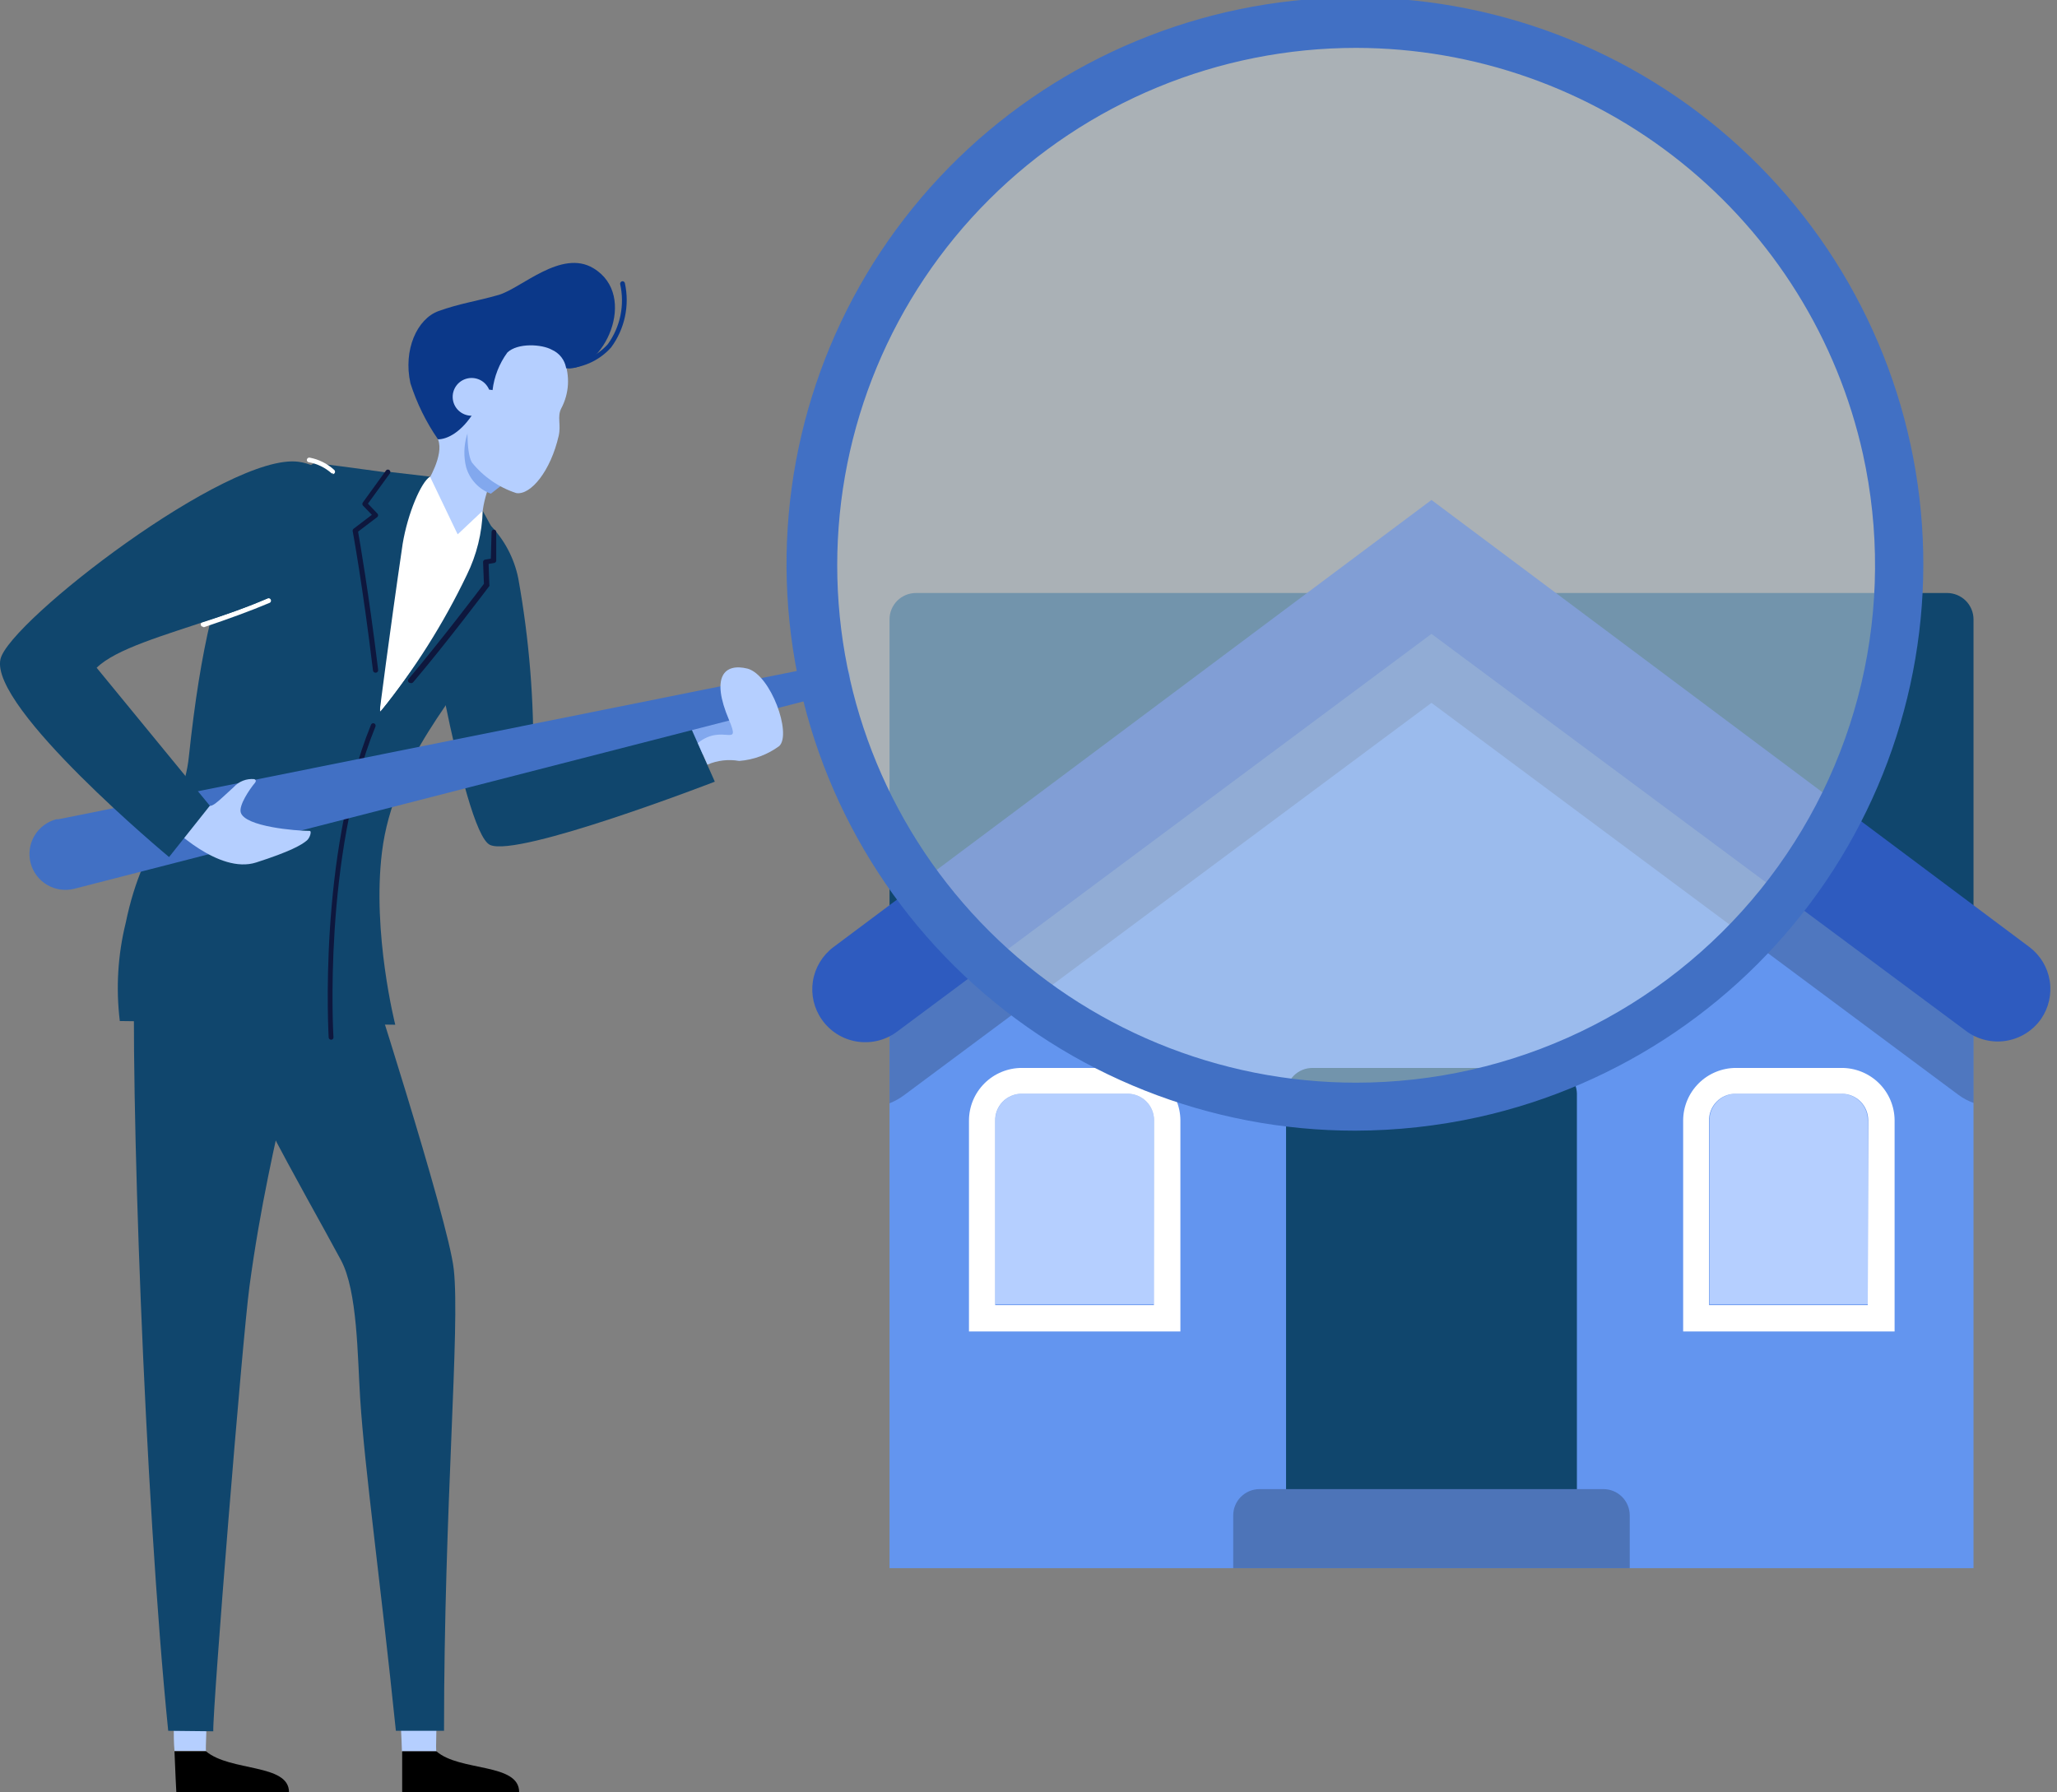 <svg width="101" height="88" viewBox="0 0 101 88" fill="none" xmlns="http://www.w3.org/2000/svg">
<rect x="0" y="0" width="101" height="88" fill="#808080" stroke="none"/>
<path d="M43.677 49.178V77H96.901V49.407L69.639 29.118L43.677 49.178Z" fill="#6395EF"/>
<path opacity="0.2" d="M43.677 49.178V54.174C43.941 54.069 44.189 53.929 44.415 53.758L70.286 34.513L96.158 53.758C96.385 53.926 96.636 54.06 96.901 54.156V49.425L69.639 29.118L43.677 49.178Z" fill="black"/>
<path d="M76.127 52.438H64.446C64.275 52.438 64.107 52.47 63.949 52.535C63.791 52.599 63.648 52.694 63.527 52.814C63.406 52.934 63.31 53.076 63.245 53.233C63.18 53.39 63.146 53.558 63.146 53.728V73.142H77.427V53.704C77.421 53.365 77.281 53.042 77.037 52.806C76.794 52.569 76.467 52.437 76.127 52.438Z" fill="#10466D"/>
<path d="M78.727 73.118H61.846C61.675 73.118 61.507 73.152 61.349 73.217C61.192 73.282 61.049 73.378 60.929 73.498C60.809 73.619 60.713 73.761 60.649 73.919C60.584 74.076 60.551 74.244 60.552 74.414V77H80.021V74.414C80.021 74.244 79.989 74.076 79.924 73.919C79.859 73.761 79.764 73.619 79.644 73.498C79.523 73.378 79.381 73.282 79.223 73.217C79.066 73.152 78.897 73.118 78.727 73.118Z" fill="#4D74B8"/>
<path d="M90.408 53.704H85.238C84.894 53.704 84.563 53.841 84.319 54.084C84.075 54.327 83.939 54.656 83.939 55V64.041H91.708V55C91.708 54.656 91.571 54.327 91.327 54.084C91.083 53.841 90.753 53.704 90.408 53.704Z" fill="#B5CFFF"/>
<path d="M90.408 52.438H85.238C84.55 52.438 83.891 52.711 83.404 53.196C82.918 53.681 82.644 54.338 82.644 55.024V65.379H93.026V55C93.023 54.66 92.952 54.325 92.819 54.012C92.686 53.7 92.492 53.416 92.249 53.179C92.006 52.941 91.718 52.753 91.402 52.626C91.086 52.499 90.748 52.435 90.408 52.438ZM91.708 64.083H83.914V55.042C83.908 54.866 83.939 54.691 84.003 54.528C84.067 54.364 84.164 54.215 84.288 54.09C84.412 53.965 84.56 53.866 84.723 53.8C84.887 53.733 85.062 53.701 85.238 53.704H90.432C90.777 53.704 91.107 53.841 91.351 54.084C91.595 54.327 91.732 54.656 91.732 55L91.708 64.083Z" fill="white"/>
<path d="M55.358 53.704H50.171C49.826 53.704 49.495 53.841 49.252 54.084C49.008 54.327 48.871 54.656 48.871 55V64.041H56.664V55C56.664 54.829 56.63 54.66 56.565 54.503C56.499 54.345 56.403 54.202 56.281 54.081C56.16 53.961 56.016 53.866 55.858 53.801C55.699 53.736 55.53 53.703 55.358 53.704Z" fill="#B5CFFF"/>
<path d="M55.358 52.438H50.171C49.483 52.438 48.823 52.711 48.337 53.196C47.85 53.681 47.577 54.338 47.577 55.024V65.379H57.958V55C57.952 54.317 57.675 53.665 57.188 53.185C56.701 52.705 56.043 52.437 55.358 52.438ZM56.658 64.083H48.865V55.042C48.859 54.868 48.889 54.694 48.952 54.532C49.015 54.369 49.111 54.221 49.233 54.096C49.354 53.971 49.5 53.872 49.662 53.805C49.823 53.737 49.996 53.703 50.171 53.704H55.365C55.709 53.704 56.04 53.841 56.284 54.084C56.528 54.327 56.664 54.656 56.664 55L56.658 64.083Z" fill="white"/>
<path d="M95.602 29.118H74.833L96.901 45.941V30.414C96.901 30.07 96.764 29.741 96.521 29.498C96.277 29.255 95.946 29.118 95.602 29.118Z" fill="#10466D"/>
<path d="M43.677 30.414V45.941L65.746 29.118H44.971C44.801 29.118 44.632 29.152 44.475 29.217C44.317 29.282 44.174 29.378 44.054 29.498C43.934 29.619 43.839 29.762 43.774 29.919C43.709 30.076 43.676 30.244 43.677 30.414Z" fill="#10466D"/>
<path d="M99.652 46.507L70.286 24.55L40.92 46.507C40.382 46.911 40.022 47.508 39.915 48.171C39.809 48.834 39.966 49.513 40.352 50.063C40.551 50.348 40.805 50.59 41.099 50.776C41.393 50.961 41.722 51.085 42.065 51.141C42.408 51.197 42.76 51.184 43.098 51.103C43.436 51.021 43.755 50.873 44.034 50.666L70.286 31.125L96.545 50.63C96.824 50.837 97.142 50.985 97.479 51.066C97.817 51.148 98.168 51.161 98.511 51.105C98.854 51.048 99.182 50.924 99.475 50.739C99.769 50.554 100.023 50.312 100.221 50.027C100.597 49.48 100.748 48.809 100.642 48.154C100.537 47.499 100.182 46.909 99.652 46.507Z" fill="#2E5BBF"/>
<path d="M21.869 62.57C21.174 60.16 17.576 46.809 17.576 46.809C17.576 46.809 9.112 42.813 10.526 48.412C11.941 54.011 18.574 64.385 18.574 64.385C18.256 65.851 18.054 67.341 17.969 68.839C18.036 73.661 19.559 79.978 19.735 85.993H21.428C21.264 85.945 22.468 64.62 21.869 62.57Z" fill="#B5CFFF"/>
<path d="M21.428 85.993H19.747C19.747 86.668 19.747 87.337 19.747 88H25.491C25.491 86.553 22.576 86.999 21.428 85.993Z" fill="black"/>
<path d="M19.438 84.986C18.683 77.645 17.915 72.226 17.685 68.676C17.552 66.591 17.558 63.396 16.742 61.877C14.831 58.315 11.258 52.318 10.297 48.49C10.018 47.375 10.097 46.532 10.533 45.971C10.785 45.7 11.097 45.49 11.444 45.358C11.791 45.227 12.164 45.176 12.534 45.212C14.686 45.212 17.558 46.562 17.679 46.616L17.782 46.664V46.767C17.818 46.905 22.014 59.876 22.28 62.323C22.601 65.18 21.802 73.956 21.802 84.986H19.438Z" fill="#10466D"/>
<path d="M10.115 85.993H8.567C8.604 87.017 8.658 88 8.658 88H14.19C14.19 86.59 11.312 86.999 10.115 85.993Z" fill="black"/>
<path d="M11.814 63.113C12.062 62.172 15.037 50.25 14.874 47.002C14.71 43.753 7.141 45.7 7.141 45.7C6.657 51.727 8.392 63.016 8.392 63.016C6.379 69.285 8.392 75.559 8.531 84.763C8.531 85.137 8.531 85.571 8.567 85.969H10.115C10.006 85.951 11.143 65.699 11.814 63.113Z" fill="#B5CFFF"/>
<path d="M8.259 84.986C7.098 73.492 6.379 53.095 6.62 46.664C6.62 46.664 9.377 44.886 11.457 44.886C14.39 44.886 15.085 46.031 15.085 46.99C15.254 50.293 13.301 55.337 12.249 63.167C11.893 65.813 10.436 83.895 10.472 85.01L8.259 84.986Z" fill="#10466D"/>
<path d="M33.356 36.924C34.498 37.067 35.647 37.135 36.797 37.129C37.698 37.032 38.272 35.984 37.897 35.405C37.051 34.097 36.083 34.838 33.32 35.345C30.557 35.851 33.356 36.924 33.356 36.924Z" fill="#F8B89C"/>
<g style="mix-blend-mode:multiply">
<path d="M33.356 36.924C34.498 37.067 35.647 37.135 36.797 37.129C37.698 37.032 38.272 35.984 37.897 35.405C37.051 34.097 36.083 34.838 33.32 35.345C30.557 35.851 33.356 36.924 33.356 36.924Z" fill="#82A8EE"/>
</g>
<path d="M24.04 25.755C24.758 26.482 25.247 27.401 25.448 28.401C25.985 31.384 26.23 34.412 26.18 37.442L33.846 35.562L35.098 38.382C35.098 38.382 25.424 42.125 24.058 41.486C22.691 40.848 20.623 27.726 20.623 27.726L24.04 25.755Z" fill="#10466D"/>
<path d="M20.545 23.416C20.545 23.416 16.687 22.874 15.442 22.735C12.655 24.284 10.43 26.207 9.275 37.141C8.96 40.154 7.08 40.908 6.173 45.314C5.784 46.89 5.686 48.524 5.883 50.136L19.408 50.317C19.408 50.317 18.265 45.82 18.755 41.842C19.317 37.237 22.655 33.946 23.689 31.885C25.714 27.841 23.755 25.683 23.755 25.683L20.545 23.416Z" fill="#10466D"/>
<path d="M16.258 51.052C16.228 51.052 16.199 51.041 16.177 51.021C16.154 51.001 16.14 50.973 16.137 50.944C16.137 50.853 15.605 42.005 18.217 35.586C18.222 35.571 18.23 35.558 18.241 35.547C18.252 35.536 18.264 35.527 18.279 35.521C18.293 35.514 18.308 35.511 18.323 35.511C18.339 35.511 18.354 35.514 18.368 35.519C18.398 35.531 18.421 35.555 18.434 35.584C18.446 35.613 18.447 35.647 18.435 35.676C15.847 42.047 16.367 50.841 16.373 50.931C16.375 50.947 16.373 50.962 16.368 50.977C16.364 50.991 16.356 51.005 16.346 51.016C16.335 51.027 16.323 51.036 16.309 51.043C16.295 51.049 16.279 51.052 16.264 51.052H16.258Z" fill="#0E173D"/>
<path d="M9.97 30.776C9.945 30.775 9.921 30.767 9.902 30.752C9.882 30.736 9.868 30.715 9.861 30.691C9.857 30.677 9.855 30.661 9.856 30.646C9.858 30.631 9.862 30.616 9.87 30.602C9.877 30.589 9.887 30.577 9.899 30.568C9.911 30.558 9.925 30.551 9.94 30.547C11.101 30.185 12.189 29.787 13.156 29.378C13.184 29.371 13.213 29.374 13.239 29.386C13.264 29.399 13.285 29.42 13.296 29.445C13.308 29.471 13.31 29.5 13.302 29.528C13.294 29.555 13.277 29.579 13.253 29.595C12.274 30.01 11.179 30.402 10.006 30.8L9.97 30.776Z" fill="white"/>
<path d="M16.361 23.242C16.335 23.25 16.308 23.25 16.282 23.242C15.969 22.962 15.584 22.774 15.17 22.699C15.154 22.698 15.139 22.693 15.125 22.686C15.111 22.678 15.099 22.668 15.089 22.655C15.08 22.643 15.073 22.628 15.069 22.613C15.065 22.598 15.064 22.582 15.067 22.567C15.073 22.537 15.09 22.51 15.114 22.492C15.139 22.474 15.17 22.466 15.2 22.47C15.652 22.554 16.071 22.763 16.409 23.073C16.427 23.089 16.44 23.109 16.446 23.132C16.453 23.155 16.452 23.18 16.444 23.203C16.436 23.225 16.422 23.245 16.403 23.259C16.384 23.274 16.361 23.282 16.337 23.284L16.361 23.242Z" fill="white"/>
<path d="M24.215 23.32C24.215 23.32 23.507 24.953 23.725 25.731C23.544 25.833 22.473 26.273 22.473 26.273L20.962 23.7C20.962 23.7 21.814 22.362 21.512 21.59C21.21 20.819 23.719 20.113 23.719 20.113L24.215 23.32Z" fill="#B5CFFF"/>
<path d="M24.1 24.242C23.812 24.135 23.553 23.963 23.343 23.739C23.133 23.515 22.978 23.246 22.891 22.952C22.759 22.428 22.772 21.879 22.927 21.361C23.38 19.963 25.067 23.489 25.067 23.489L24.1 24.242Z" fill="#82A8EE"/>
<path d="M25.986 16.033C26.373 16.17 26.726 16.388 27.021 16.673C27.316 16.958 27.546 17.303 27.695 17.684C27.844 18.066 27.909 18.475 27.886 18.884C27.862 19.292 27.75 19.691 27.558 20.053C27.347 20.457 27.558 20.867 27.431 21.403C27.038 23.121 26.065 24.32 25.352 24.212C24.492 23.933 23.733 23.409 23.169 22.705C22.848 22.163 22.975 20.36 22.975 20.36C22.975 20.36 21.397 19.209 21.633 17.733C21.869 16.256 24.777 15.671 25.986 16.033Z" fill="#B5CFFF"/>
<path d="M27.8 18.082C29.614 18.275 31.392 14.526 29.136 13.17C27.552 12.218 25.593 14.164 24.475 14.484C23.356 14.803 22.595 14.894 21.536 15.273C20.478 15.653 19.789 17.178 20.152 18.818C20.464 19.797 20.921 20.726 21.506 21.572C21.96 21.572 22.667 21.223 23.284 20.216C23.284 20.216 23.284 18.968 24.185 19.155C24.265 18.489 24.514 17.854 24.91 17.311C25.418 16.823 26.609 16.901 27.093 17.172C27.277 17.253 27.439 17.378 27.563 17.538C27.686 17.697 27.768 17.884 27.8 18.082Z" fill="#0B3889"/>
<path d="M27.933 18.082C27.903 18.082 27.873 18.07 27.852 18.049C27.83 18.027 27.818 17.998 27.818 17.968C27.817 17.952 27.82 17.936 27.825 17.922C27.831 17.907 27.839 17.894 27.85 17.883C27.86 17.871 27.873 17.863 27.888 17.856C27.902 17.85 27.918 17.847 27.933 17.847C28.668 17.786 29.351 17.448 29.844 16.901C30.149 16.478 30.361 15.996 30.465 15.486C30.569 14.976 30.564 14.449 30.448 13.941C30.446 13.911 30.456 13.88 30.475 13.856C30.494 13.831 30.521 13.815 30.551 13.809C30.582 13.805 30.614 13.814 30.638 13.833C30.663 13.852 30.68 13.88 30.684 13.911C30.801 14.454 30.801 15.014 30.684 15.557C30.567 16.099 30.337 16.611 30.007 17.058C29.473 17.658 28.724 18.026 27.921 18.082H27.933Z" fill="#0B3889"/>
<path d="M22.552 18.781C22.459 18.86 22.383 18.957 22.327 19.066C22.272 19.174 22.238 19.293 22.229 19.414C22.21 19.659 22.289 19.902 22.449 20.089C22.61 20.276 22.838 20.392 23.084 20.411C23.33 20.431 23.574 20.352 23.761 20.192C23.949 20.032 24.065 19.804 24.084 19.559C24.104 19.314 24.024 19.071 23.864 18.884C23.704 18.697 23.475 18.581 23.229 18.562C22.983 18.543 22.74 18.622 22.552 18.781Z" fill="#B5CFFF"/>
<path d="M23.755 25.363L24.16 27.298C24.16 27.298 19.118 34.627 18.664 34.935C18.604 34.778 19.203 26.659 19.203 26.659L20.69 23.537L22.474 26.243L23.755 25.363Z" fill="white"/>
<path d="M22.474 26.237L22.667 27.461L23.882 26.364L23.701 25.08L22.474 26.237Z" fill="white"/>
<path d="M21.113 23.404L22.473 26.243L21.198 27.123C21.198 27.123 19.801 25.086 19.867 24.429C19.94 23.947 21.113 23.404 21.113 23.404Z" fill="white"/>
<path d="M21.113 23.404L19.052 23.163L17.903 24.736L18.374 25.297L17.431 26.056C17.431 26.056 18.084 29.54 18.64 34.935C18.64 34.935 19.094 31.318 19.771 26.701C20.019 25.212 20.672 23.675 21.113 23.404Z" fill="#10466D"/>
<path d="M18.435 33.03C18.406 33.031 18.377 33.02 18.355 33.002C18.333 32.983 18.318 32.956 18.314 32.928C17.812 28.751 17.322 26.105 17.316 26.075C17.314 26.053 17.317 26.031 17.325 26.011C17.334 25.991 17.347 25.973 17.365 25.96L18.259 25.279L17.818 24.821C17.801 24.799 17.792 24.773 17.792 24.745C17.792 24.718 17.801 24.692 17.818 24.67L18.961 23.091C18.981 23.071 19.008 23.059 19.036 23.057C19.065 23.055 19.093 23.063 19.116 23.079C19.139 23.096 19.156 23.12 19.163 23.147C19.17 23.175 19.167 23.204 19.154 23.23L18.066 24.73L18.526 25.213C18.538 25.223 18.549 25.237 18.555 25.252C18.562 25.267 18.566 25.283 18.566 25.3C18.566 25.317 18.562 25.333 18.555 25.348C18.549 25.363 18.538 25.377 18.526 25.387L17.582 26.105C17.661 26.557 18.108 29.118 18.568 32.898C18.571 32.929 18.562 32.96 18.543 32.985C18.524 33.009 18.496 33.026 18.465 33.03H18.435Z" fill="#0E173D"/>
<path d="M23.701 25.08L24.306 26.189L24.239 27.527L23.864 27.593L23.907 28.702C23.907 28.702 20.678 33.181 18.689 34.935C20.355 32.871 21.775 30.622 22.921 28.232C23.404 27.249 23.67 26.174 23.701 25.08Z" fill="#10466D"/>
<path d="M20.146 33.536C20.124 33.535 20.103 33.528 20.084 33.516C20.066 33.504 20.052 33.487 20.042 33.467C20.033 33.447 20.029 33.425 20.031 33.404C20.034 33.382 20.042 33.361 20.055 33.344C21.585 31.535 23.52 28.992 23.761 28.666L23.719 27.599C23.718 27.571 23.728 27.544 23.745 27.522C23.763 27.5 23.788 27.485 23.816 27.479L24.1 27.431L24.136 26.123C24.135 26.108 24.138 26.092 24.143 26.078C24.149 26.064 24.157 26.051 24.168 26.04C24.179 26.029 24.192 26.021 24.206 26.015C24.22 26.01 24.236 26.007 24.251 26.008C24.267 26.008 24.282 26.011 24.297 26.017C24.311 26.024 24.324 26.033 24.334 26.044C24.345 26.055 24.354 26.069 24.359 26.083C24.364 26.098 24.367 26.113 24.366 26.129V27.527C24.365 27.554 24.355 27.58 24.338 27.601C24.32 27.622 24.296 27.636 24.269 27.642L23.991 27.69L24.027 28.703C24.036 28.726 24.036 28.752 24.027 28.775C24.027 28.775 21.917 31.584 20.291 33.494C20.274 33.516 20.251 33.532 20.225 33.539C20.199 33.547 20.171 33.546 20.146 33.536Z" fill="#0E173D"/>
<path d="M41.192 33.995L3.658 43.638C3.204 43.756 2.722 43.689 2.318 43.452C1.914 43.215 1.62 42.828 1.503 42.376C1.385 41.923 1.452 41.443 1.69 41.04C1.927 40.637 2.315 40.344 2.769 40.227H2.866L40.872 32.596C40.963 32.575 41.058 32.572 41.15 32.588C41.243 32.603 41.331 32.637 41.41 32.686C41.49 32.736 41.559 32.8 41.613 32.877C41.668 32.953 41.706 33.039 41.727 33.13C41.748 33.221 41.751 33.315 41.736 33.407C41.72 33.499 41.687 33.587 41.637 33.666C41.587 33.746 41.523 33.814 41.446 33.869C41.37 33.923 41.284 33.962 41.192 33.983V33.995Z" fill="#4170C4"/>
<path opacity="0.5" d="M85.443 46.545C95.854 36.167 95.854 19.34 85.443 8.962C75.033 -1.416 58.154 -1.416 47.744 8.962C37.334 19.34 37.334 36.167 47.744 46.545C58.154 56.923 75.033 56.923 85.443 46.545Z" fill="#D4E2EC"/>
<path d="M66.538 55.518C59.4 55.521 52.532 52.797 47.346 47.906C42.161 43.015 39.053 36.33 38.661 29.224C38.268 22.119 40.622 15.134 45.238 9.705C49.854 4.277 56.38 0.818 63.476 0.04C70.571 -0.738 77.696 1.224 83.385 5.522C89.074 9.821 92.895 16.129 94.061 23.149C95.228 30.17 93.651 37.369 89.657 43.266C85.662 49.164 79.552 53.311 72.584 54.855C70.598 55.292 68.571 55.514 66.538 55.518ZM66.592 2.351C59.833 2.351 53.351 5.027 48.572 9.792C43.793 14.556 41.108 21.018 41.108 27.756C41.108 34.494 43.793 40.956 48.572 45.721C53.351 50.485 59.833 53.162 66.592 53.162C70.403 53.16 74.164 52.307 77.6 50.664C81.036 49.022 84.059 46.632 86.446 43.672C88.833 40.711 90.524 37.254 91.394 33.556C92.263 29.857 92.29 26.011 91.472 22.301C90.218 16.651 87.07 11.596 82.547 7.969C78.024 4.343 72.397 2.361 66.592 2.351Z" fill="#4170C4"/>
<path d="M8.35 40.54C8.35 40.54 10.726 42.951 12.582 42.348C14.233 41.818 14.807 41.493 15.073 41.264C15.224 41.131 15.321 40.793 15.2 40.799C14.547 40.799 12.014 40.594 11.82 39.889C11.724 39.54 12.25 38.756 12.516 38.443C12.576 38.37 12.582 38.292 12.479 38.256C12.293 38.239 12.105 38.266 11.931 38.334C11.757 38.402 11.601 38.509 11.476 38.648C10.647 39.395 10.357 39.763 10.127 39.473C9.583 38.792 8.35 40.54 8.35 40.54Z" fill="#B5CFFF"/>
<path d="M14.662 22.675C16.766 22.964 17.304 25.508 16.131 27.262C14.233 30.095 6.602 30.951 4.746 32.789L10.303 39.564L8.301 42.083C8.301 42.083 -0.532 34.742 0.024 32.361C0.454 30.517 11.204 22.205 14.662 22.675Z" fill="#10466D"/>
<path d="M36.706 32.831C35.563 32.548 34.892 33.223 35.793 35.345C36.398 36.791 35.497 35.495 34.263 36.484L34.735 37.545C35.226 37.334 35.768 37.271 36.295 37.364C37.008 37.309 37.692 37.054 38.266 36.629C38.877 36.026 37.855 33.151 36.706 32.831Z" fill="#B5CFFF"/>
</svg>
